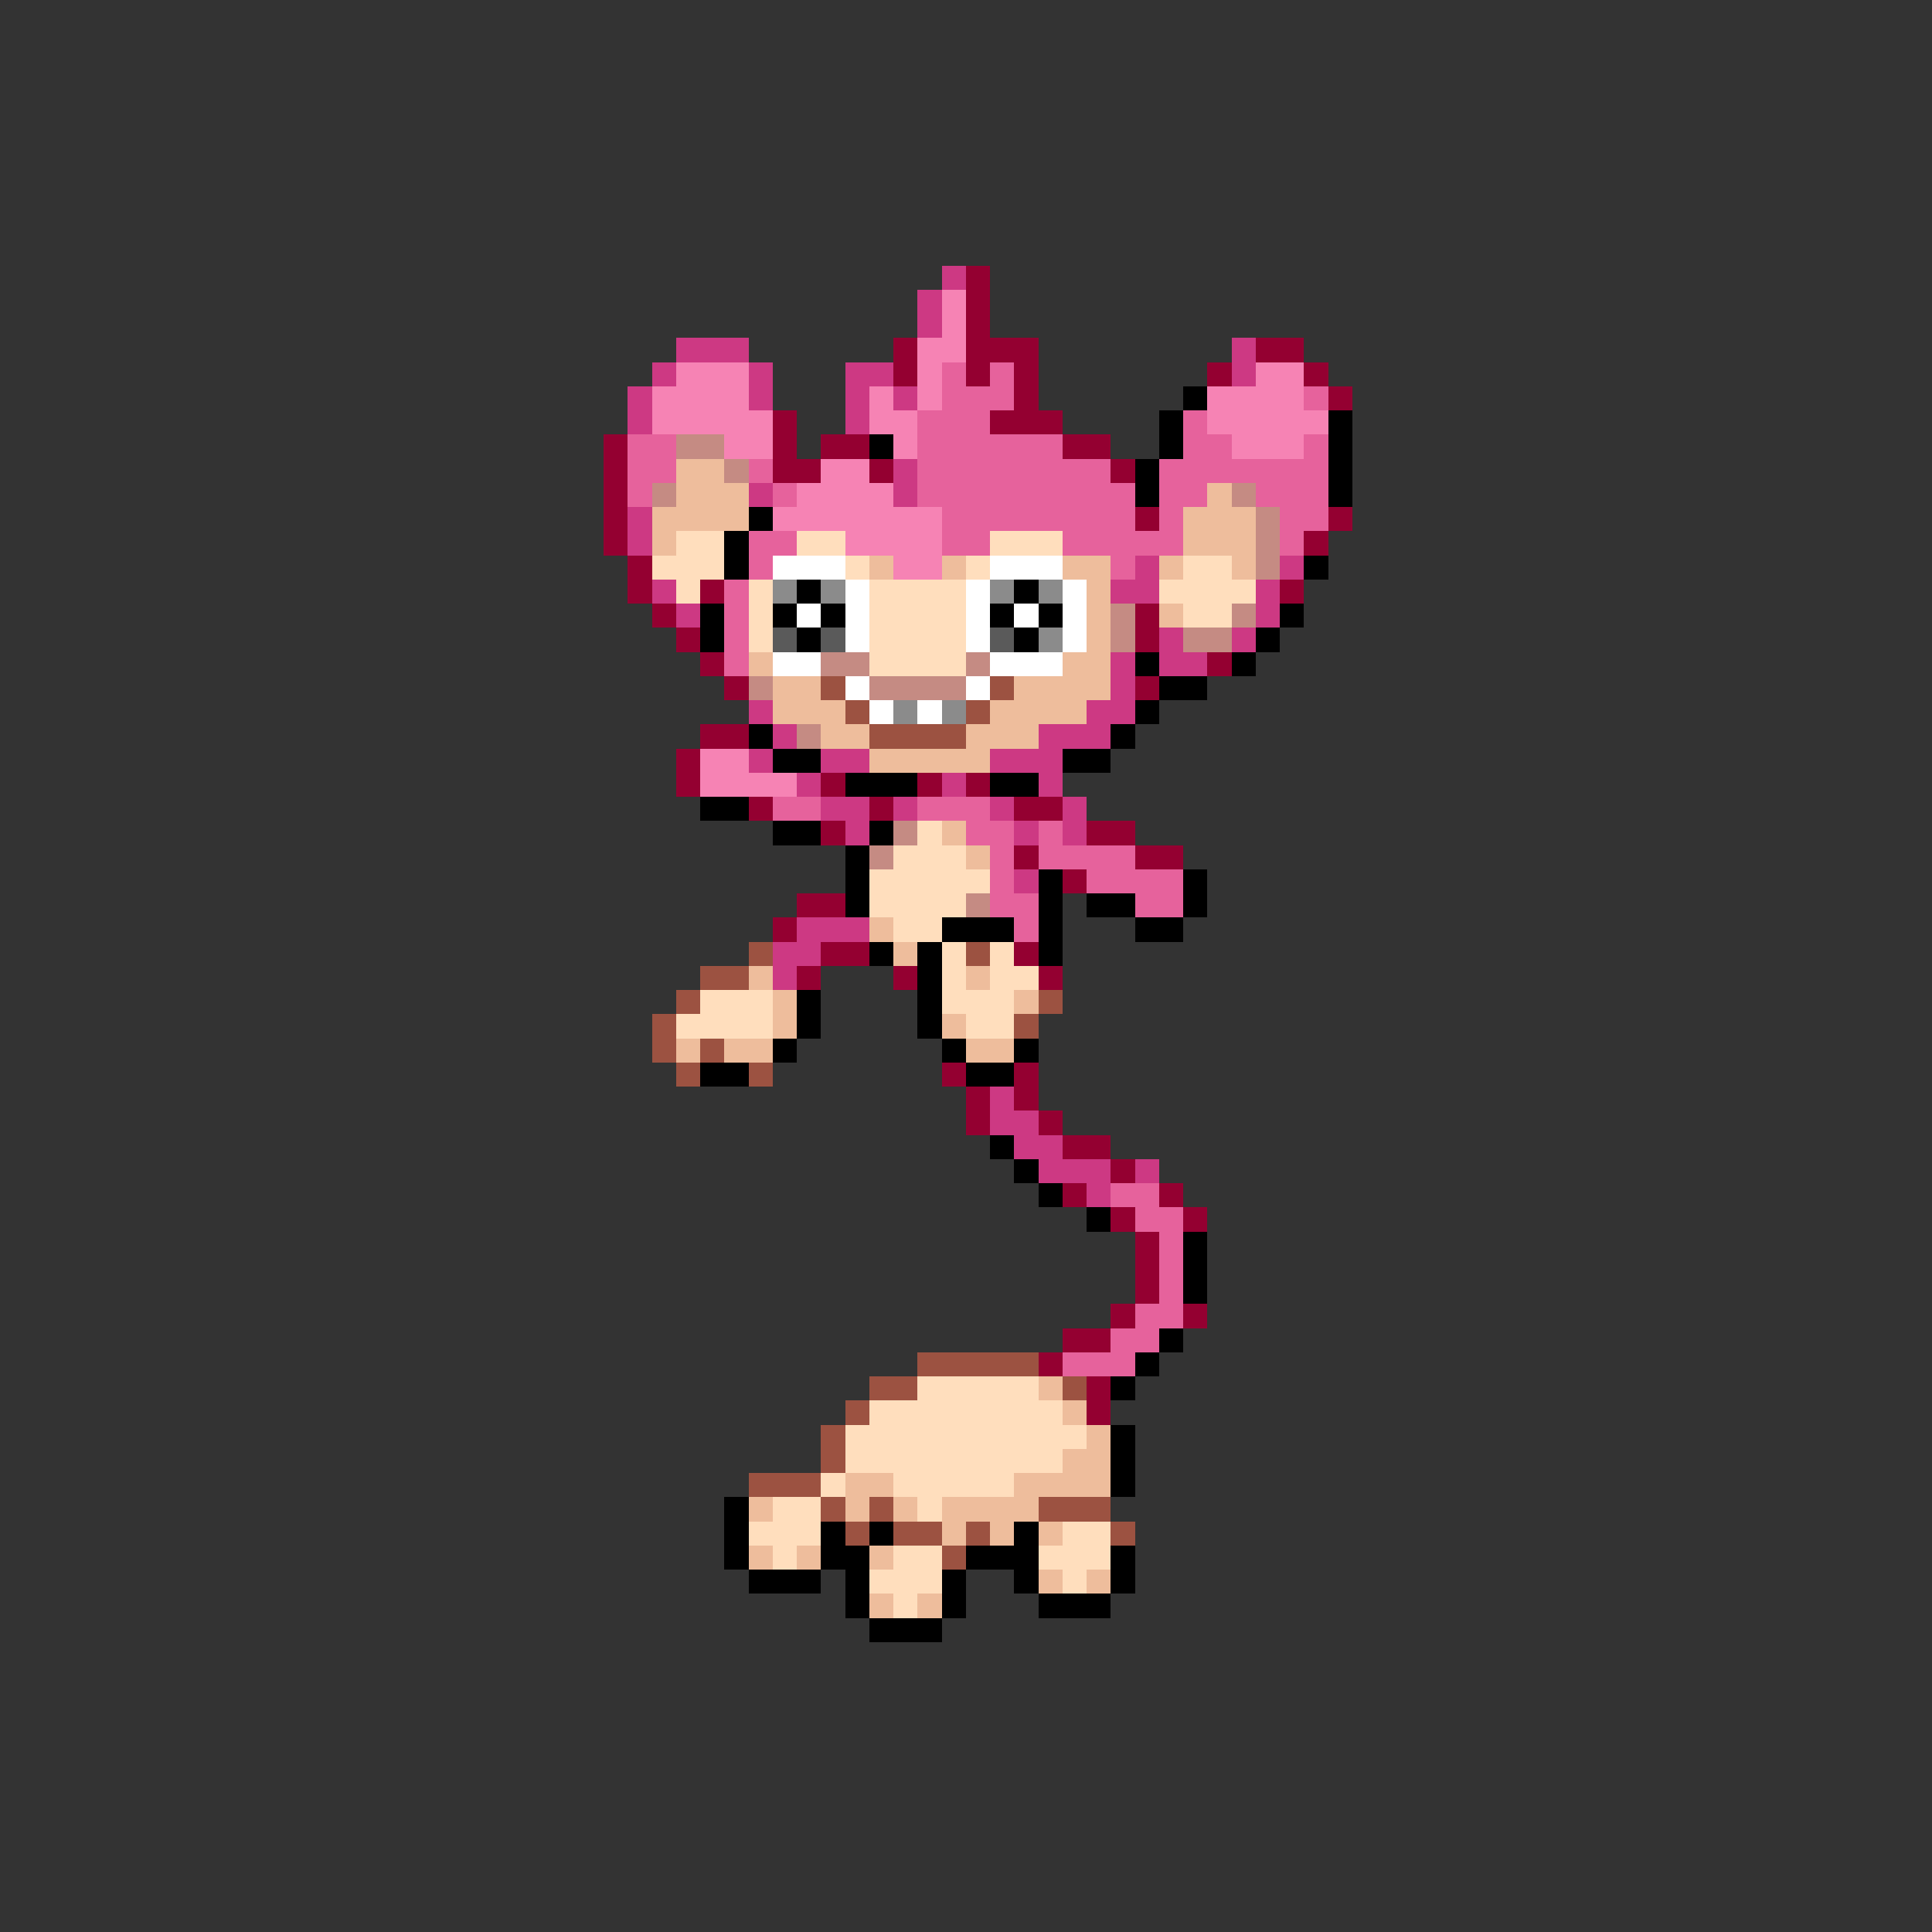 <svg xmlns="http://www.w3.org/2000/svg" viewBox="0 -0.5 80 80" shape-rendering="crispEdges">
<rect x="0" y="-0.5" width="80" height="80" fill="#333333" stroke="none"/>
<path stroke="#cd3983" d="M39 11h1M38 12h1M38 13h1M28 14h3M51 14h1M27 15h1M31 15h1M35 15h2M51 15h1M26 16h1M31 16h1M35 16h1M37 16h1M26 17h1M35 17h1M37 19h1M31 20h1M37 20h1M26 21h1M26 22h1M47 23h1M53 23h1M27 24h1M46 24h2M52 24h1M28 25h1M52 25h1M48 26h1M51 26h1M46 27h1M48 27h2M46 28h1M31 29h1M45 29h2M32 30h1M43 30h3M31 31h1M34 31h2M41 31h3M33 32h1M39 32h1M43 32h1M34 33h2M37 33h1M41 33h1M44 33h1M35 34h1M42 34h1M44 34h1M42 36h1M33 38h3M32 39h2M32 40h1M41 45h1M41 46h2M42 47h2M43 48h3M47 48h1M45 49h1" />
<path stroke="#940031" d="M40 11h1M40 12h1M40 13h1M37 14h1M40 14h3M52 14h2M37 15h1M40 15h1M42 15h1M50 15h1M54 15h1M42 16h1M55 16h1M32 17h1M41 17h3M25 18h1M32 18h1M34 18h2M44 18h2M25 19h1M32 19h2M36 19h1M46 19h1M25 20h1M25 21h1M47 21h1M55 21h1M25 22h1M54 22h1M26 23h1M26 24h1M29 24h1M53 24h1M27 25h1M47 25h1M28 26h1M47 26h1M29 27h1M50 27h1M30 28h1M47 28h1M29 30h2M28 31h1M28 32h1M34 32h1M38 32h1M40 32h1M31 33h1M36 33h1M42 33h2M34 34h1M45 34h2M42 35h1M47 35h2M44 36h1M33 37h2M32 38h1M34 39h2M42 39h1M33 40h1M37 40h1M43 40h1M39 44h1M42 44h1M40 45h1M42 45h1M40 46h1M43 46h1M44 47h2M46 48h1M44 49h1M48 49h1M46 50h1M49 50h1M47 51h1M47 52h1M47 53h1M46 54h1M49 54h1M44 55h2M43 56h1M45 57h1M45 58h1" />
<path stroke="#f683b4" d="M39 12h1M39 13h1M38 14h2M28 15h3M38 15h1M52 15h2M27 16h4M36 16h1M38 16h1M50 16h4M27 17h5M36 17h2M50 17h5M30 18h2M37 18h1M51 18h3M34 19h2M33 20h4M32 21h7M35 22h4M37 23h2M29 31h2M29 32h4" />
<path stroke="#e6629c" d="M39 15h1M41 15h1M39 16h3M54 16h1M38 17h3M49 17h1M26 18h2M38 18h6M49 18h2M54 18h1M26 19h2M31 19h1M38 19h8M48 19h7M26 20h1M32 20h1M38 20h9M48 20h2M52 20h3M39 21h8M48 21h1M53 21h2M31 22h2M39 22h2M44 22h5M53 22h1M31 23h1M46 23h1M30 24h1M30 25h1M30 26h1M30 27h1M32 33h2M38 33h3M40 34h2M43 34h1M41 35h1M43 35h4M41 36h1M45 36h4M41 37h2M47 37h2M42 38h1M46 49h2M47 50h2M48 51h1M48 52h1M48 53h1M47 54h2M46 55h2M44 56h3" />
<path stroke="#000000" d="M49 16h1M48 17h1M55 17h1M36 18h1M48 18h1M55 18h1M47 19h1M55 19h1M47 20h1M55 20h1M31 21h1M30 22h1M30 23h1M54 23h1M33 24h1M42 24h1M29 25h1M32 25h1M34 25h1M41 25h1M43 25h1M53 25h1M29 26h1M33 26h1M42 26h1M52 26h1M47 27h1M51 27h1M48 28h2M47 29h1M31 30h1M46 30h1M32 31h2M44 31h2M35 32h3M41 32h2M29 33h2M32 34h2M36 34h1M35 35h1M35 36h1M43 36h1M49 36h1M35 37h1M43 37h1M45 37h2M49 37h1M39 38h3M43 38h1M47 38h2M36 39h1M38 39h1M43 39h1M38 40h1M33 41h1M38 41h1M33 42h1M38 42h1M32 43h1M39 43h1M42 43h1M29 44h2M40 44h2M41 47h1M42 48h1M43 49h1M45 50h1M49 51h1M49 52h1M49 53h1M48 55h1M47 56h1M46 57h1M46 59h1M46 60h1M46 61h1M30 62h1M30 63h1M34 63h1M36 63h1M42 63h1M30 64h1M34 64h2M40 64h3M46 64h1M31 65h3M35 65h1M39 65h1M42 65h1M46 65h1M35 66h1M39 66h1M43 66h3M36 67h3" />
<path stroke="#c58b83" d="M28 18h2M30 19h1M27 20h1M51 20h1M52 21h1M52 22h1M52 23h1M46 25h1M51 25h1M46 26h1M49 26h2M34 27h2M40 27h1M31 28h1M36 28h4M33 30h1M37 34h1M36 35h1M40 37h1" />
<path stroke="#eebd9c" d="M28 19h2M28 20h3M50 20h1M27 21h4M49 21h3M27 22h1M49 22h3M36 23h1M39 23h1M44 23h2M48 23h1M51 23h1M45 24h1M45 25h1M48 25h1M45 26h1M31 27h1M44 27h2M32 28h2M42 28h4M32 29h3M41 29h4M34 30h2M40 30h3M36 31h5M39 34h1M40 35h1M36 38h1M37 39h1M31 40h1M40 40h1M32 41h1M42 41h1M32 42h1M39 42h1M28 43h1M30 43h2M40 43h2M43 57h1M44 58h1M45 59h1M44 60h2M35 61h2M42 61h4M31 62h1M35 62h1M37 62h1M39 62h4M39 63h1M41 63h1M43 63h1M31 64h1M33 64h1M36 64h1M43 65h1M45 65h1M36 66h1M38 66h1" />
<path stroke="#ffdebd" d="M28 22h2M33 22h2M41 22h3M27 23h3M35 23h1M40 23h1M49 23h2M28 24h1M31 24h1M36 24h4M48 24h4M31 25h1M36 25h4M49 25h2M31 26h1M36 26h4M36 27h4M38 34h1M37 35h3M36 36h5M36 37h4M37 38h2M39 39h1M41 39h1M39 40h1M41 40h2M29 41h3M39 41h3M28 42h4M40 42h2M38 57h5M36 58h8M35 59h10M35 60h9M34 61h1M37 61h5M32 62h2M38 62h1M31 63h3M44 63h2M32 64h1M37 64h2M43 64h3M36 65h3M44 65h1M37 66h1" />
<path stroke="#ffffff" d="M32 23h3M41 23h3M35 24h1M40 24h1M44 24h1M33 25h1M35 25h1M40 25h1M42 25h1M44 25h1M35 26h1M40 26h1M44 26h1M32 27h2M41 27h3M35 28h1M40 28h1M36 29h1M38 29h1" />
<path stroke="#8b8b8b" d="M32 24h1M34 24h1M41 24h1M43 24h1M43 26h1M37 29h1M39 29h1" />
<path stroke="#5a5a5a" d="M32 26h1M34 26h1M41 26h1" />
<path stroke="#9c5241" d="M34 28h1M41 28h1M35 29h1M40 29h1M36 30h4M31 39h1M40 39h1M29 40h2M28 41h1M43 41h1M27 42h1M42 42h1M27 43h1M29 43h1M28 44h1M31 44h1M38 56h5M36 57h2M44 57h1M35 58h1M34 59h1M34 60h1M31 61h3M34 62h1M36 62h1M43 62h3M35 63h1M37 63h2M40 63h1M46 63h1M39 64h1" />
</svg>